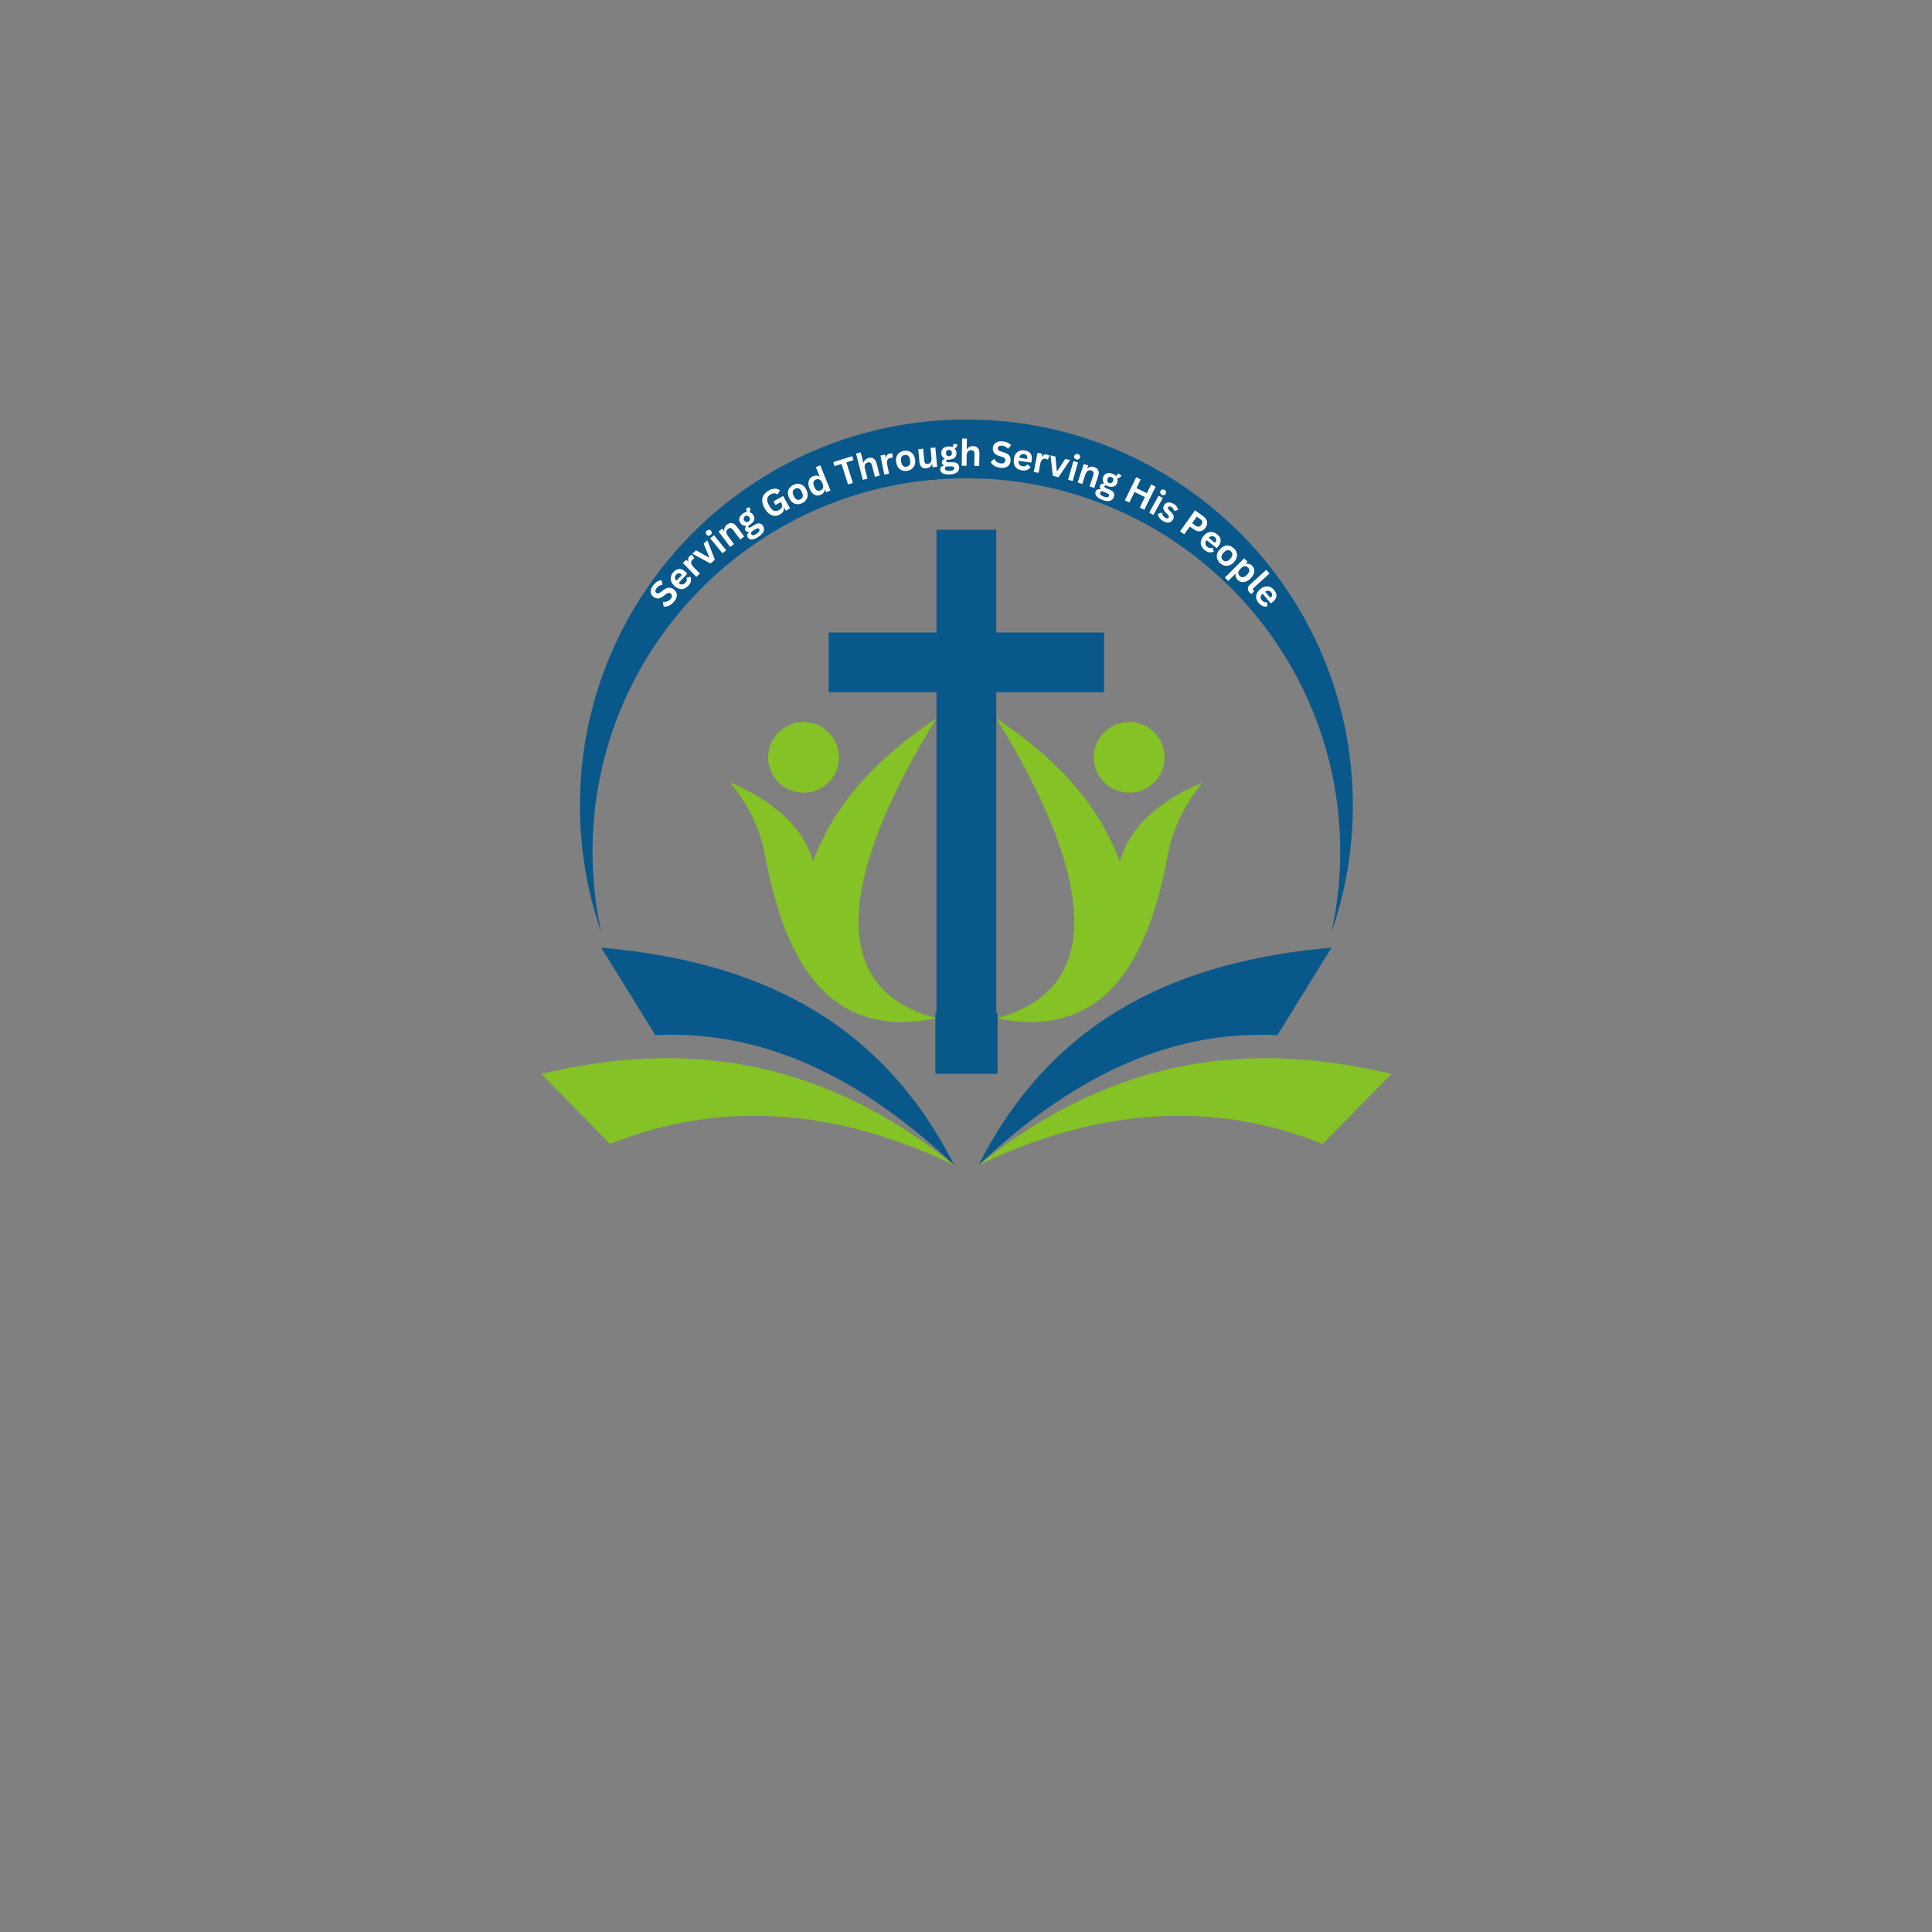 <svg xmlns="http://www.w3.org/2000/svg" xmlns:xlink="http://www.w3.org/1999/xlink" width="500" zoomAndPan="magnify" viewBox="0 0 375 375" height="500" preserveAspectRatio="xMidYMid meet" version="1.0"><rect x="0" y="0" width="375" height="375" fill="#808080" stroke="none"/><defs><g/><clipPath id="b717af2a13"><path d="M 116 183 L 259 183 L 259 226.164 L 116 226.164 Z M 116 183 " clip-rule="nonzero"/></clipPath><clipPath id="c8d6c7108f"><path d="M 105.07 205 L 270.07 205 L 270.07 226.164 L 105.07 226.164 Z M 105.07 205 " clip-rule="nonzero"/></clipPath><clipPath id="e0a427c3de"><path d="M 112 81.414 L 263 81.414 L 263 181 L 112 181 Z M 112 81.414 " clip-rule="nonzero"/></clipPath><clipPath id="d4d084c347"><path d="M 181.594 196.578 L 193.594 196.578 L 193.594 208.426 L 181.594 208.426 Z M 181.594 196.578 " clip-rule="nonzero"/></clipPath><clipPath id="aa3340330e"><path d="M 181.594 196.508 L 193.594 196.508 L 193.594 208.508 L 181.594 208.508 Z M 181.594 196.508 " clip-rule="nonzero"/></clipPath></defs><path fill="#09588b" d="M 193.375 122.766 L 214.301 122.766 L 214.301 134.359 L 193.375 134.359 L 193.375 200.172 C 191.348 202.363 189.414 204.707 187.57 207.195 C 185.73 204.703 183.797 202.363 181.77 200.168 L 181.77 134.359 L 160.844 134.359 L 160.844 122.766 L 181.77 122.766 L 181.77 102.824 L 193.375 102.824 Z M 193.375 122.766 " fill-opacity="1" fill-rule="evenodd"/><path fill="#84c225" d="M 181.77 197.621 C 153.039 190.145 172.34 154.707 181.77 139.426 C 171.188 146.52 162.352 155.066 157.797 167.184 C 155.879 160.508 150.266 155.508 141.691 151.844 C 145.309 156.219 147.559 161.008 148.527 166.188 C 151.777 183.559 159.203 202.402 181.77 197.621 Z M 155.961 140.133 C 159.758 140.133 162.84 143.207 162.84 147 C 162.84 150.793 159.758 153.867 155.961 153.867 C 152.164 153.867 149.086 150.793 149.086 147 C 149.086 143.207 152.164 140.133 155.961 140.133 Z M 155.961 140.133 " fill-opacity="1" fill-rule="evenodd"/><path fill="#84c225" d="M 193.371 197.621 C 222.105 190.145 202.805 154.707 193.371 139.426 C 203.953 146.52 212.793 155.066 217.344 167.184 C 219.262 160.508 224.875 155.508 233.449 151.844 C 229.836 156.219 227.582 161.008 226.613 166.188 C 223.367 183.559 215.938 202.402 193.371 197.621 Z M 219.18 140.133 C 215.383 140.133 212.305 143.207 212.305 147 C 212.305 150.793 215.383 153.867 219.18 153.867 C 222.977 153.867 226.059 150.793 226.059 147 C 226.059 143.207 222.977 140.133 219.18 140.133 Z M 219.18 140.133 " fill-opacity="1" fill-rule="evenodd"/><g clip-path="url(#b717af2a13)"><path fill="#09588b" d="M 258.441 183.934 C 229.359 186.516 204.637 197.117 189.934 226.152 C 207.215 209.871 226.125 199.836 247.945 200.934 Z M 185.207 226.152 C 170.504 197.117 145.785 186.516 116.703 183.934 L 127.199 200.934 C 149.016 199.836 167.93 209.871 185.207 226.152 Z M 185.207 226.152 " fill-opacity="1" fill-rule="evenodd"/></g><g clip-path="url(#c8d6c7108f)"><path fill="#84c225" d="M 270.07 208.441 C 243.523 202.113 216.859 204.52 189.934 226.152 C 212.949 215.113 235.238 213.438 256.738 222.043 Z M 185.211 226.152 C 158.285 204.52 131.617 202.113 105.07 208.441 L 118.406 222.043 C 139.906 213.438 162.195 215.113 185.211 226.152 Z M 185.211 226.152 " fill-opacity="1" fill-rule="evenodd"/></g><g clip-path="url(#e0a427c3de)"><path fill="#09588b" d="M 187.57 81.426 C 228.992 81.426 262.586 114.98 262.586 156.355 C 262.586 164.98 261.121 173.266 258.434 180.977 C 259.547 175.934 260.137 170.699 260.137 165.324 C 260.137 125.301 227.641 92.84 187.57 92.84 C 147.504 92.84 115.008 125.301 115.008 165.324 C 115.008 170.699 115.602 175.934 116.711 180.977 C 114.023 173.266 112.562 164.98 112.562 156.355 C 112.562 114.98 146.152 81.426 187.57 81.426 Z M 187.57 81.426 " fill-opacity="1" fill-rule="evenodd"/></g><g clip-path="url(#d4d084c347)"><path fill="#09588b" d="M 201.902 198.312 C 201.902 197.852 201.723 197.41 201.398 197.086 C 201.074 196.762 200.637 196.578 200.18 196.578 C 195.418 196.578 179.879 196.578 175.117 196.578 C 174.66 196.578 174.219 196.762 173.898 197.086 C 173.574 197.41 173.391 197.852 173.391 198.312 C 173.391 200.461 173.391 204.543 173.391 206.691 C 173.391 207.152 173.574 207.594 173.898 207.918 C 174.219 208.242 174.66 208.426 175.117 208.426 L 200.18 208.426 C 200.637 208.426 201.074 208.242 201.398 207.918 C 201.723 207.594 201.902 207.152 201.902 206.691 C 201.902 204.543 201.902 200.461 201.902 198.312 " fill-opacity="1" fill-rule="evenodd"/><path fill="#09588b" d="M 201.734 198.312 C 201.734 197.898 201.57 197.5 201.277 197.207 C 200.988 196.914 200.59 196.746 200.18 196.746 C 195.418 196.746 179.879 196.746 175.117 196.746 C 174.703 196.746 174.309 196.914 174.016 197.207 C 173.723 197.5 173.559 197.898 173.559 198.312 C 173.559 200.461 173.559 204.543 173.559 206.691 C 173.559 207.109 173.723 207.504 174.016 207.801 C 174.309 208.094 174.703 208.258 175.117 208.258 L 200.18 208.258 C 200.59 208.258 200.988 208.094 201.277 207.801 C 201.57 207.504 201.734 207.109 201.734 206.691 C 201.734 204.543 201.734 200.461 201.734 198.312 Z M 201.422 198.312 L 201.422 206.691 C 201.422 207.023 201.293 207.344 201.059 207.578 C 200.824 207.812 200.508 207.945 200.18 207.945 C 195.418 207.945 179.879 207.945 175.117 207.945 C 174.785 207.945 174.469 207.812 174.234 207.578 C 174.004 207.344 173.871 207.023 173.871 206.691 C 173.871 204.543 173.871 200.461 173.871 198.312 C 173.871 197.98 174.004 197.664 174.234 197.426 C 174.469 197.191 174.785 197.059 175.117 197.059 C 179.879 197.059 195.418 197.059 200.18 197.059 C 200.508 197.059 200.824 197.191 201.059 197.426 C 201.293 197.664 201.422 197.98 201.422 198.312 " fill-opacity="1" fill-rule="evenodd"/></g><g clip-path="url(#aa3340330e)"><path fill="#09588b" d="M 201.578 198.312 C 201.578 197.938 201.43 197.582 201.168 197.316 C 200.906 197.051 200.551 196.906 200.18 196.906 C 195.418 196.906 179.879 196.906 175.117 196.906 C 174.746 196.906 174.387 197.051 174.125 197.316 C 173.863 197.582 173.715 197.938 173.715 198.312 C 173.715 200.461 173.715 204.543 173.715 206.691 C 173.715 207.066 173.863 207.426 174.125 207.688 C 174.387 207.953 174.746 208.102 175.117 208.102 C 179.879 208.102 195.418 208.102 200.18 208.102 C 200.551 208.102 200.906 207.953 201.168 207.688 C 201.43 207.426 201.578 207.066 201.578 206.691 C 201.578 204.543 201.578 200.461 201.578 198.312 " fill-opacity="1" fill-rule="evenodd"/></g><g fill="#ffffff" fill-opacity="1"><g transform="translate(129.336, 118.439)"><g><path d="M 1.5 -1.656 C 1.27 -1.383 1.035 -1.176 0.797 -1.031 C 0.555 -0.883 0.32 -0.785 0.094 -0.734 C -0.133 -0.68 -0.336 -0.672 -0.516 -0.703 L -0.672 -1.562 L -0.625 -1.625 C -0.344 -1.582 -0.082 -1.609 0.156 -1.703 C 0.406 -1.797 0.633 -1.961 0.844 -2.203 C 1.008 -2.398 1.086 -2.586 1.078 -2.766 C 1.078 -2.941 1.004 -3.094 0.859 -3.219 C 0.766 -3.301 0.676 -3.348 0.594 -3.359 C 0.508 -3.367 0.41 -3.352 0.297 -3.312 C 0.18 -3.281 0.055 -3.211 -0.078 -3.109 L -0.594 -2.719 C -0.957 -2.438 -1.301 -2.289 -1.625 -2.281 C -1.957 -2.27 -2.266 -2.383 -2.547 -2.625 C -2.773 -2.812 -2.926 -3.023 -3 -3.266 C -3.07 -3.516 -3.062 -3.781 -2.969 -4.062 C -2.883 -4.344 -2.723 -4.625 -2.484 -4.906 C -2.234 -5.207 -1.984 -5.43 -1.734 -5.578 C -1.484 -5.723 -1.219 -5.797 -0.938 -5.797 L -0.734 -5 L -0.781 -4.938 C -0.988 -4.914 -1.176 -4.859 -1.344 -4.766 C -1.52 -4.672 -1.68 -4.535 -1.828 -4.359 C -2.004 -4.16 -2.102 -3.973 -2.125 -3.797 C -2.156 -3.617 -2.102 -3.477 -1.969 -3.375 C -1.852 -3.27 -1.727 -3.227 -1.594 -3.25 C -1.457 -3.27 -1.285 -3.359 -1.078 -3.516 L -0.547 -3.922 C -0.16 -4.211 0.191 -4.363 0.516 -4.375 C 0.848 -4.383 1.164 -4.266 1.469 -4.016 C 1.707 -3.805 1.875 -3.578 1.969 -3.328 C 2.062 -3.086 2.066 -2.82 1.984 -2.531 C 1.91 -2.25 1.75 -1.957 1.5 -1.656 Z M 1.5 -1.656 "/></g></g></g><g fill="#ffffff" fill-opacity="1"><g transform="translate(132.026, 115.25)"><g><path d="M 1.328 -3.844 L -0.328 -2.078 C -0.066 -1.879 0.172 -1.785 0.391 -1.797 C 0.609 -1.816 0.812 -1.926 1 -2.125 C 1.145 -2.281 1.234 -2.438 1.266 -2.594 C 1.305 -2.75 1.297 -2.91 1.234 -3.078 L 1.266 -3.125 L 2 -3.312 C 2.102 -3.051 2.129 -2.77 2.078 -2.469 C 2.035 -2.176 1.875 -1.879 1.594 -1.578 C 1.332 -1.297 1.047 -1.098 0.734 -0.984 C 0.43 -0.879 0.125 -0.875 -0.188 -0.969 C -0.508 -1.062 -0.828 -1.254 -1.141 -1.547 C -1.453 -1.836 -1.66 -2.141 -1.766 -2.453 C -1.867 -2.773 -1.875 -3.086 -1.781 -3.391 C -1.695 -3.691 -1.539 -3.969 -1.312 -4.219 C -0.945 -4.602 -0.566 -4.801 -0.172 -4.812 C 0.223 -4.832 0.625 -4.648 1.031 -4.266 C 1.176 -4.129 1.285 -4.02 1.359 -3.938 Z M 0.344 -3.672 C 0.125 -3.867 -0.07 -3.969 -0.25 -3.969 C -0.438 -3.969 -0.613 -3.879 -0.781 -3.703 C -1.102 -3.359 -1.094 -2.969 -0.75 -2.531 Z M 0.344 -3.672 "/></g></g></g><g fill="#ffffff" fill-opacity="1"><g transform="translate(134.773, 112.35)"><g><path d="M 0.391 -0.375 L -2.234 -3.078 L -1.562 -3.719 L -1.172 -3.312 L -1.141 -3.359 C -1.211 -3.578 -1.227 -3.77 -1.188 -3.938 C -1.145 -4.113 -1.047 -4.281 -0.891 -4.438 C -0.742 -4.57 -0.602 -4.656 -0.469 -4.688 L -0.016 -3.984 L -0.047 -3.922 C -0.117 -3.898 -0.18 -3.875 -0.234 -3.844 C -0.285 -3.812 -0.336 -3.766 -0.391 -3.703 C -0.578 -3.523 -0.656 -3.316 -0.625 -3.078 C -0.602 -2.848 -0.453 -2.586 -0.172 -2.297 L 1.062 -1.031 Z M 0.391 -0.375 "/></g></g></g><g fill="#ffffff" fill-opacity="1"><g transform="translate(136.814, 110.351)"><g><path d="M 1.938 -1.719 L 1.094 -0.969 L -2.438 -2.875 L -1.703 -3.531 L 0.781 -2.141 L 0.844 -2.188 L -0.234 -4.828 L 0.484 -5.469 Z M 1.938 -1.719 "/></g></g></g><g fill="#ffffff" fill-opacity="1"><g transform="translate(139.799, 107.74)"><g><path d="M -1.891 -3.906 C -2.016 -3.801 -2.148 -3.754 -2.297 -3.766 C -2.441 -3.785 -2.566 -3.859 -2.672 -3.984 C -2.773 -4.109 -2.816 -4.242 -2.797 -4.391 C -2.773 -4.535 -2.703 -4.66 -2.578 -4.766 C -2.484 -4.836 -2.391 -4.883 -2.297 -4.906 C -2.203 -4.926 -2.109 -4.914 -2.016 -4.875 C -1.93 -4.844 -1.852 -4.785 -1.781 -4.703 C -1.719 -4.617 -1.676 -4.531 -1.656 -4.438 C -1.633 -4.344 -1.645 -4.25 -1.688 -4.156 C -1.727 -4.062 -1.797 -3.977 -1.891 -3.906 Z M 0.422 -0.344 L -1.953 -3.266 L -1.219 -3.859 L 1.156 -0.938 Z M 0.422 -0.344 "/></g></g></g><g fill="#ffffff" fill-opacity="1"><g transform="translate(141.284, 106.496)"><g><path d="M 0.438 -0.328 L -1.812 -3.344 L -1.078 -3.891 L -0.75 -3.453 L -0.688 -3.484 C -0.758 -3.961 -0.582 -4.359 -0.156 -4.672 C 0.188 -4.93 0.508 -5.023 0.812 -4.953 C 1.125 -4.891 1.414 -4.68 1.688 -4.328 L 3.156 -2.359 L 2.391 -1.781 L 1 -3.641 C 0.844 -3.848 0.691 -3.969 0.547 -4 C 0.398 -4.031 0.238 -3.977 0.062 -3.844 C -0.164 -3.676 -0.285 -3.477 -0.297 -3.25 C -0.305 -3.02 -0.203 -2.754 0.016 -2.453 L 1.188 -0.891 Z M 0.438 -0.328 "/></g></g></g><g fill="#ffffff" fill-opacity="1"><g transform="translate(144.729, 103.929)"><g><path d="M 2.5 0.25 C 1.977 0.594 1.547 0.77 1.203 0.781 C 0.859 0.789 0.598 0.66 0.422 0.391 C 0.305 0.223 0.266 0.055 0.297 -0.109 C 0.336 -0.285 0.453 -0.457 0.641 -0.625 L 0.594 -0.688 C 0.438 -0.676 0.305 -0.695 0.203 -0.75 C 0.109 -0.801 0.023 -0.879 -0.047 -0.984 C -0.211 -1.234 -0.16 -1.508 0.109 -1.812 L 0.062 -1.875 C -0.164 -1.863 -0.367 -1.898 -0.547 -1.984 C -0.734 -2.066 -0.891 -2.207 -1.016 -2.406 C -1.16 -2.613 -1.238 -2.828 -1.25 -3.047 C -1.258 -3.273 -1.195 -3.492 -1.062 -3.703 C -0.938 -3.922 -0.742 -4.117 -0.484 -4.297 C -0.223 -4.461 0.016 -4.551 0.234 -4.562 C 0.223 -4.77 0.172 -4.973 0.078 -5.172 L 0.094 -5.25 L 0.766 -5.484 C 0.848 -5.328 0.891 -5.172 0.891 -5.016 C 0.891 -4.867 0.844 -4.707 0.75 -4.531 L 0.797 -4.469 C 1.066 -4.426 1.289 -4.266 1.469 -3.984 C 1.602 -3.797 1.676 -3.594 1.688 -3.375 C 1.695 -3.156 1.633 -2.938 1.5 -2.719 C 1.375 -2.508 1.188 -2.32 0.938 -2.156 L 0.812 -2.078 C 0.738 -2.023 0.688 -1.988 0.656 -1.969 C 0.582 -1.914 0.535 -1.859 0.516 -1.797 C 0.492 -1.742 0.504 -1.688 0.547 -1.625 C 0.586 -1.551 0.645 -1.516 0.719 -1.516 C 0.801 -1.516 0.895 -1.547 1 -1.609 L 1.719 -2.047 C 2.438 -2.492 2.988 -2.43 3.375 -1.859 C 3.5 -1.648 3.562 -1.43 3.562 -1.203 C 3.57 -0.973 3.488 -0.734 3.312 -0.484 C 3.145 -0.242 2.875 0 2.5 0.25 Z M 0.562 -2.703 C 0.707 -2.797 0.797 -2.914 0.828 -3.062 C 0.859 -3.219 0.816 -3.379 0.703 -3.547 C 0.598 -3.703 0.473 -3.797 0.328 -3.828 C 0.18 -3.859 0.035 -3.828 -0.109 -3.734 C -0.266 -3.629 -0.352 -3.504 -0.375 -3.359 C -0.406 -3.211 -0.367 -3.062 -0.266 -2.906 C -0.148 -2.738 -0.023 -2.633 0.109 -2.594 C 0.254 -2.562 0.406 -2.598 0.562 -2.703 Z M 2.125 -0.328 C 2.395 -0.504 2.566 -0.672 2.641 -0.828 C 2.711 -0.984 2.707 -1.125 2.625 -1.25 C 2.562 -1.344 2.484 -1.391 2.391 -1.391 C 2.305 -1.398 2.188 -1.363 2.031 -1.281 L 1.406 -0.891 C 1.383 -0.879 1.363 -0.863 1.344 -0.844 C 1.32 -0.832 1.305 -0.82 1.297 -0.812 C 1.16 -0.727 1.078 -0.633 1.047 -0.531 C 1.016 -0.438 1.031 -0.336 1.094 -0.234 C 1.188 -0.098 1.316 -0.035 1.484 -0.047 C 1.66 -0.066 1.875 -0.16 2.125 -0.328 Z M 2.125 -0.328 "/></g></g></g><g fill="#ffffff" fill-opacity="1"><g transform="translate(147.936, 101.819)"><g/></g></g><g fill="#ffffff" fill-opacity="1"><g transform="translate(149.237, 100.969)"><g><path d="M 2.156 -1.109 C 1.789 -0.91 1.43 -0.82 1.078 -0.844 C 0.723 -0.863 0.379 -1 0.047 -1.25 C -0.285 -1.508 -0.586 -1.883 -0.859 -2.375 C -1.141 -2.875 -1.285 -3.336 -1.297 -3.766 C -1.305 -4.203 -1.203 -4.582 -0.984 -4.906 C -0.766 -5.238 -0.457 -5.52 -0.062 -5.75 C 0.352 -5.977 0.754 -6.098 1.141 -6.109 C 1.523 -6.129 1.863 -6.02 2.156 -5.781 L 1.719 -5.047 L 1.656 -5 C 1.457 -5.145 1.25 -5.219 1.031 -5.219 C 0.82 -5.219 0.594 -5.148 0.344 -5.016 C -0.031 -4.805 -0.25 -4.531 -0.312 -4.188 C -0.383 -3.844 -0.27 -3.406 0.031 -2.875 C 0.32 -2.344 0.625 -2.004 0.938 -1.859 C 1.258 -1.723 1.602 -1.758 1.969 -1.969 C 2.281 -2.145 2.473 -2.348 2.547 -2.578 C 2.617 -2.805 2.578 -3.055 2.422 -3.328 L 2.312 -3.516 L 1.281 -2.938 L 0.891 -3.656 L 2.766 -4.703 L 4.109 -2.281 L 3.297 -1.828 L 2.969 -2.422 L 2.891 -2.375 C 2.93 -2.125 2.891 -1.891 2.766 -1.672 C 2.648 -1.461 2.445 -1.273 2.156 -1.109 Z M 2.156 -1.109 "/></g></g></g><g fill="#ffffff" fill-opacity="1"><g transform="translate(153.681, 98.519)"><g><path d="M 2 -0.859 C 1.676 -0.703 1.352 -0.633 1.031 -0.656 C 0.707 -0.688 0.414 -0.797 0.156 -0.984 C -0.102 -1.18 -0.32 -1.469 -0.5 -1.844 C -0.676 -2.219 -0.758 -2.57 -0.75 -2.906 C -0.738 -3.238 -0.633 -3.531 -0.438 -3.781 C -0.25 -4.039 0.004 -4.25 0.328 -4.406 C 0.672 -4.562 1 -4.629 1.312 -4.609 C 1.625 -4.598 1.91 -4.492 2.172 -4.297 C 2.441 -4.098 2.664 -3.812 2.844 -3.438 C 3.02 -3.062 3.098 -2.707 3.078 -2.375 C 3.066 -2.051 2.969 -1.754 2.781 -1.484 C 2.602 -1.223 2.344 -1.016 2 -0.859 Z M 1.656 -1.594 C 2.188 -1.844 2.285 -2.316 1.953 -3.016 C 1.785 -3.379 1.598 -3.609 1.391 -3.703 C 1.18 -3.805 0.941 -3.797 0.672 -3.672 C 0.148 -3.422 0.051 -2.953 0.375 -2.266 C 0.707 -1.566 1.133 -1.344 1.656 -1.594 Z M 1.656 -1.594 "/></g></g></g><g fill="#ffffff" fill-opacity="1"><g transform="translate(157.522, 96.692)"><g><path d="M 1.75 -0.625 C 1.477 -0.508 1.207 -0.477 0.938 -0.531 C 0.676 -0.582 0.426 -0.719 0.188 -0.938 C -0.039 -1.156 -0.234 -1.469 -0.391 -1.875 C -0.555 -2.27 -0.629 -2.629 -0.609 -2.953 C -0.598 -3.273 -0.508 -3.547 -0.344 -3.766 C -0.176 -3.992 0.047 -4.164 0.328 -4.281 C 0.547 -4.363 0.75 -4.398 0.938 -4.391 C 1.133 -4.379 1.316 -4.316 1.484 -4.203 L 1.547 -4.25 L 0.828 -6.031 L 1.688 -6.375 L 3.672 -1.484 L 2.812 -1.141 L 2.625 -1.594 L 2.547 -1.578 C 2.516 -1.367 2.43 -1.18 2.297 -1.016 C 2.172 -0.848 1.988 -0.719 1.75 -0.625 Z M 1.734 -1.5 C 1.984 -1.602 2.145 -1.77 2.219 -2 C 2.289 -2.227 2.254 -2.523 2.109 -2.891 C 1.961 -3.242 1.781 -3.477 1.562 -3.594 C 1.352 -3.719 1.125 -3.727 0.875 -3.625 C 0.613 -3.52 0.445 -3.352 0.375 -3.125 C 0.312 -2.906 0.359 -2.613 0.516 -2.25 C 0.66 -1.875 0.832 -1.629 1.031 -1.516 C 1.238 -1.398 1.473 -1.395 1.734 -1.5 Z M 1.734 -1.5 "/></g></g></g><g fill="#ffffff" fill-opacity="1"><g transform="translate(161.638, 95.056)"><g/></g></g><g fill="#ffffff" fill-opacity="1"><g transform="translate(163.105, 94.503)"><g><path d="M 2.312 -5.969 L 2.547 -5.188 L 1.172 -4.75 L 2.438 -0.766 L 1.5 -0.469 L 0.234 -4.453 L -1.125 -4.031 L -1.359 -4.812 Z M 2.312 -5.969 "/></g></g></g><g fill="#ffffff" fill-opacity="1"><g transform="translate(166.935, 93.283)"><g><path d="M 0.531 -0.141 L -0.781 -5.25 L 0.125 -5.484 L 0.625 -3.547 L 0.703 -3.547 C 0.785 -3.766 0.898 -3.941 1.047 -4.078 C 1.191 -4.211 1.395 -4.316 1.656 -4.391 C 2.457 -4.586 2.977 -4.227 3.219 -3.312 L 3.812 -0.969 L 2.891 -0.734 L 2.312 -2.969 C 2.25 -3.219 2.156 -3.383 2.031 -3.469 C 1.906 -3.562 1.738 -3.582 1.531 -3.531 C 1.27 -3.469 1.082 -3.332 0.969 -3.125 C 0.863 -2.914 0.859 -2.629 0.953 -2.266 L 1.438 -0.375 Z M 0.531 -0.141 "/></g></g></g><g fill="#ffffff" fill-opacity="1"><g transform="translate(171.114, 92.23)"><g><path d="M 0.531 -0.109 L -0.219 -3.797 L 0.688 -3.984 L 0.797 -3.438 L 0.859 -3.453 C 0.91 -3.66 0.992 -3.828 1.109 -3.953 C 1.234 -4.078 1.406 -4.16 1.625 -4.203 C 1.82 -4.242 1.988 -4.242 2.125 -4.203 L 2.125 -3.375 L 2.047 -3.344 C 1.992 -3.352 1.938 -3.359 1.875 -3.359 C 1.812 -3.359 1.738 -3.352 1.656 -3.344 C 1.406 -3.281 1.227 -3.145 1.125 -2.938 C 1.02 -2.727 1.008 -2.426 1.094 -2.031 L 1.453 -0.297 Z M 0.531 -0.109 "/></g></g></g><g fill="#ffffff" fill-opacity="1"><g transform="translate(173.903, 91.638)"><g><path d="M 2.172 -0.25 C 1.816 -0.195 1.484 -0.227 1.172 -0.344 C 0.867 -0.457 0.625 -0.645 0.438 -0.906 C 0.25 -1.164 0.117 -1.504 0.047 -1.922 C -0.016 -2.316 0.004 -2.672 0.109 -2.984 C 0.211 -3.305 0.391 -3.562 0.641 -3.75 C 0.898 -3.945 1.207 -4.07 1.562 -4.125 C 1.938 -4.188 2.27 -4.16 2.562 -4.047 C 2.863 -3.941 3.113 -3.754 3.312 -3.484 C 3.508 -3.223 3.641 -2.895 3.703 -2.5 C 3.773 -2.082 3.754 -1.719 3.641 -1.406 C 3.523 -1.094 3.344 -0.836 3.094 -0.641 C 2.852 -0.441 2.547 -0.312 2.172 -0.25 Z M 2.047 -1.047 C 2.629 -1.141 2.859 -1.57 2.734 -2.344 C 2.68 -2.727 2.566 -3 2.391 -3.156 C 2.211 -3.32 1.977 -3.379 1.688 -3.328 C 1.113 -3.242 0.883 -2.828 1 -2.078 C 1.125 -1.305 1.473 -0.961 2.047 -1.047 Z M 2.047 -1.047 "/></g></g></g><g fill="#ffffff" fill-opacity="1"><g transform="translate(178.108, 90.981)"><g><path d="M 1.703 -0.094 C 1.297 -0.051 0.977 -0.133 0.75 -0.344 C 0.531 -0.562 0.398 -0.883 0.359 -1.312 L 0.125 -3.797 L 1.078 -3.891 L 1.297 -1.531 C 1.328 -1.301 1.391 -1.141 1.484 -1.047 C 1.586 -0.953 1.742 -0.914 1.953 -0.938 C 2.211 -0.957 2.406 -1.062 2.531 -1.25 C 2.664 -1.438 2.719 -1.707 2.688 -2.062 L 2.5 -4.031 L 3.438 -4.125 L 3.797 -0.375 L 2.891 -0.281 L 2.844 -0.828 L 2.766 -0.859 C 2.66 -0.617 2.523 -0.438 2.359 -0.312 C 2.203 -0.188 1.984 -0.113 1.703 -0.094 Z M 1.703 -0.094 "/></g></g></g><g fill="#ffffff" fill-opacity="1"><g transform="translate(182.331, 90.574)"><g><path d="M 2.016 1.516 C 1.391 1.535 0.926 1.461 0.625 1.297 C 0.332 1.129 0.18 0.883 0.172 0.562 C 0.16 0.363 0.211 0.195 0.328 0.062 C 0.453 -0.062 0.633 -0.148 0.875 -0.203 L 0.859 -0.281 C 0.723 -0.352 0.625 -0.438 0.562 -0.531 C 0.508 -0.625 0.484 -0.734 0.484 -0.859 C 0.461 -1.16 0.645 -1.375 1.031 -1.5 L 1.031 -1.562 C 0.82 -1.676 0.66 -1.816 0.547 -1.984 C 0.441 -2.148 0.383 -2.352 0.375 -2.594 C 0.363 -2.844 0.41 -3.066 0.516 -3.266 C 0.617 -3.461 0.781 -3.617 1 -3.734 C 1.219 -3.848 1.484 -3.91 1.797 -3.922 C 2.109 -3.941 2.363 -3.895 2.562 -3.781 C 2.664 -3.969 2.723 -4.172 2.734 -4.391 L 2.797 -4.438 L 3.5 -4.297 C 3.477 -4.117 3.426 -3.961 3.344 -3.828 C 3.27 -3.703 3.148 -3.594 2.984 -3.5 L 2.984 -3.422 C 3.203 -3.234 3.316 -2.973 3.328 -2.641 C 3.336 -2.41 3.289 -2.195 3.188 -2 C 3.082 -1.812 2.914 -1.66 2.688 -1.547 C 2.469 -1.441 2.207 -1.379 1.906 -1.359 L 1.766 -1.359 C 1.672 -1.359 1.602 -1.352 1.562 -1.344 C 1.477 -1.344 1.414 -1.32 1.375 -1.281 C 1.332 -1.238 1.312 -1.18 1.312 -1.109 C 1.312 -1.023 1.344 -0.957 1.406 -0.906 C 1.477 -0.863 1.578 -0.848 1.703 -0.859 L 2.547 -0.859 C 3.379 -0.867 3.812 -0.523 3.844 0.172 C 3.852 0.41 3.797 0.629 3.672 0.828 C 3.555 1.023 3.363 1.18 3.094 1.297 C 2.82 1.422 2.461 1.492 2.016 1.516 Z M 1.891 -2.016 C 2.066 -2.023 2.203 -2.086 2.297 -2.203 C 2.398 -2.316 2.445 -2.473 2.438 -2.672 C 2.426 -2.867 2.363 -3.016 2.25 -3.109 C 2.145 -3.211 2.004 -3.258 1.828 -3.25 C 1.641 -3.25 1.5 -3.191 1.406 -3.078 C 1.312 -2.973 1.27 -2.82 1.281 -2.625 C 1.289 -2.426 1.348 -2.273 1.453 -2.172 C 1.555 -2.066 1.703 -2.016 1.891 -2.016 Z M 1.984 0.828 C 2.305 0.805 2.539 0.75 2.688 0.656 C 2.832 0.562 2.898 0.441 2.891 0.297 C 2.891 0.18 2.848 0.098 2.766 0.047 C 2.691 -0.004 2.57 -0.035 2.406 -0.047 L 1.672 -0.047 C 1.641 -0.035 1.613 -0.031 1.594 -0.031 C 1.57 -0.031 1.551 -0.031 1.531 -0.031 C 1.375 -0.031 1.254 0.004 1.172 0.078 C 1.098 0.148 1.062 0.242 1.062 0.359 C 1.07 0.523 1.148 0.645 1.297 0.719 C 1.453 0.801 1.68 0.836 1.984 0.828 Z M 1.984 0.828 "/></g></g></g><g fill="#ffffff" fill-opacity="1"><g transform="translate(186.128, 90.401)"><g><path d="M 0.547 0 L 0.609 -5.281 L 1.547 -5.266 L 1.516 -3.266 L 1.594 -3.25 C 1.727 -3.438 1.883 -3.578 2.062 -3.672 C 2.25 -3.766 2.473 -3.812 2.734 -3.812 C 3.566 -3.801 3.977 -3.32 3.969 -2.375 L 3.938 0.047 L 2.984 0.031 L 3.016 -2.281 C 3.016 -2.531 2.961 -2.711 2.859 -2.828 C 2.754 -2.953 2.598 -3.016 2.391 -3.016 C 2.117 -3.023 1.906 -2.941 1.75 -2.766 C 1.594 -2.586 1.508 -2.312 1.5 -1.938 L 1.484 0.016 Z M 0.547 0 "/></g></g></g><g fill="#ffffff" fill-opacity="1"><g transform="translate(190.455, 90.477)"><g/></g></g><g fill="#ffffff" fill-opacity="1"><g transform="translate(192.02, 90.53)"><g><path d="M 2.203 0.281 C 1.867 0.25 1.566 0.176 1.297 0.062 C 1.035 -0.051 0.82 -0.188 0.656 -0.344 C 0.488 -0.5 0.363 -0.66 0.281 -0.828 L 0.891 -1.453 L 0.969 -1.438 C 1.102 -1.195 1.281 -1 1.5 -0.844 C 1.719 -0.695 1.977 -0.609 2.281 -0.578 C 2.539 -0.555 2.738 -0.598 2.875 -0.703 C 3.02 -0.805 3.102 -0.953 3.125 -1.141 C 3.133 -1.266 3.125 -1.363 3.094 -1.438 C 3.062 -1.52 2.992 -1.594 2.891 -1.656 C 2.797 -1.719 2.664 -1.781 2.5 -1.844 L 1.891 -2.031 C 1.453 -2.176 1.133 -2.379 0.938 -2.641 C 0.738 -2.898 0.656 -3.219 0.688 -3.594 C 0.719 -3.883 0.812 -4.129 0.969 -4.328 C 1.125 -4.523 1.344 -4.672 1.625 -4.766 C 1.906 -4.859 2.227 -4.891 2.594 -4.859 C 2.977 -4.816 3.301 -4.734 3.562 -4.609 C 3.832 -4.492 4.051 -4.32 4.219 -4.094 L 3.672 -3.469 L 3.594 -3.469 C 3.457 -3.625 3.301 -3.75 3.125 -3.844 C 2.945 -3.938 2.742 -3.992 2.516 -4.016 C 2.254 -4.035 2.047 -4.004 1.891 -3.922 C 1.742 -3.836 1.66 -3.711 1.641 -3.547 C 1.629 -3.391 1.664 -3.258 1.75 -3.156 C 1.844 -3.062 2.008 -2.977 2.25 -2.906 L 2.891 -2.703 C 3.359 -2.555 3.691 -2.348 3.891 -2.078 C 4.086 -1.816 4.164 -1.492 4.125 -1.109 C 4.102 -0.797 4.016 -0.531 3.859 -0.312 C 3.711 -0.094 3.5 0.066 3.219 0.172 C 2.938 0.273 2.598 0.312 2.203 0.281 Z M 2.203 0.281 "/></g></g></g><g fill="#ffffff" fill-opacity="1"><g transform="translate(196.175, 90.906)"><g><path d="M 3.906 -1.125 L 1.516 -1.469 C 1.504 -1.133 1.566 -0.883 1.703 -0.719 C 1.848 -0.551 2.051 -0.445 2.312 -0.406 C 2.531 -0.375 2.711 -0.383 2.859 -0.438 C 3.004 -0.5 3.129 -0.602 3.234 -0.75 L 3.297 -0.75 L 3.859 -0.25 C 3.711 -0.02 3.5 0.156 3.219 0.281 C 2.945 0.414 2.602 0.457 2.188 0.406 C 1.812 0.344 1.488 0.211 1.219 0.016 C 0.957 -0.172 0.773 -0.414 0.672 -0.719 C 0.578 -1.031 0.562 -1.398 0.625 -1.828 C 0.676 -2.242 0.801 -2.582 1 -2.844 C 1.207 -3.113 1.457 -3.301 1.75 -3.406 C 2.051 -3.508 2.375 -3.535 2.719 -3.484 C 3.238 -3.41 3.613 -3.211 3.844 -2.891 C 4.082 -2.578 4.16 -2.148 4.078 -1.609 C 4.047 -1.41 4.02 -1.258 4 -1.156 Z M 3.203 -1.828 C 3.242 -2.117 3.211 -2.336 3.109 -2.484 C 3.004 -2.641 2.836 -2.734 2.609 -2.766 C 2.129 -2.836 1.805 -2.602 1.641 -2.062 Z M 3.203 -1.828 "/></g></g></g><g fill="#ffffff" fill-opacity="1"><g transform="translate(200.128, 91.494)"><g><path d="M 0.531 0.109 L 1.25 -3.594 L 2.156 -3.422 L 2.047 -2.859 L 2.109 -2.844 C 2.242 -3.039 2.391 -3.172 2.547 -3.234 C 2.711 -3.297 2.898 -3.305 3.109 -3.266 C 3.316 -3.234 3.473 -3.164 3.578 -3.062 L 3.266 -2.297 L 3.188 -2.297 C 3.125 -2.336 3.066 -2.367 3.016 -2.391 C 2.961 -2.422 2.895 -2.441 2.812 -2.453 C 2.562 -2.504 2.348 -2.445 2.172 -2.281 C 1.992 -2.125 1.863 -1.848 1.781 -1.453 L 1.453 0.281 Z M 0.531 0.109 "/></g></g></g><g fill="#ffffff" fill-opacity="1"><g transform="translate(202.934, 92.023)"><g><path d="M 2.516 0.609 L 1.422 0.344 L 0.969 -3.641 L 1.922 -3.406 L 2.188 -0.578 L 2.266 -0.562 L 3.828 -2.953 L 4.766 -2.719 Z M 2.516 0.609 "/></g></g></g><g fill="#ffffff" fill-opacity="1"><g transform="translate(206.784, 92.972)"><g><path d="M 2.141 -3.781 C 1.973 -3.832 1.848 -3.922 1.766 -4.047 C 1.691 -4.172 1.68 -4.312 1.734 -4.469 C 1.773 -4.625 1.859 -4.738 1.984 -4.812 C 2.117 -4.883 2.27 -4.895 2.438 -4.844 C 2.539 -4.812 2.629 -4.758 2.703 -4.688 C 2.773 -4.625 2.82 -4.547 2.844 -4.453 C 2.863 -4.359 2.863 -4.258 2.844 -4.156 C 2.812 -4.062 2.758 -3.977 2.688 -3.906 C 2.613 -3.832 2.531 -3.785 2.438 -3.766 C 2.344 -3.742 2.242 -3.75 2.141 -3.781 Z M 0.531 0.156 L 1.562 -3.469 L 2.453 -3.219 L 1.422 0.406 Z M 0.531 0.156 "/></g></g></g><g fill="#ffffff" fill-opacity="1"><g transform="translate(208.655, 93.476)"><g><path d="M 0.516 0.172 L 1.703 -3.406 L 2.562 -3.125 L 2.391 -2.609 L 2.453 -2.562 C 2.805 -2.895 3.234 -2.977 3.734 -2.812 C 4.141 -2.676 4.406 -2.461 4.531 -2.172 C 4.656 -1.879 4.645 -1.52 4.5 -1.094 L 3.734 1.234 L 2.828 0.938 L 3.562 -1.266 C 3.633 -1.504 3.641 -1.691 3.578 -1.828 C 3.523 -1.973 3.395 -2.082 3.188 -2.156 C 2.926 -2.238 2.695 -2.219 2.5 -2.094 C 2.301 -1.977 2.141 -1.742 2.016 -1.391 L 1.406 0.469 Z M 0.516 0.172 "/></g></g></g><g fill="#ffffff" fill-opacity="1"><g transform="translate(212.734, 94.826)"><g><path d="M 1.234 2.203 C 0.66 1.973 0.27 1.719 0.062 1.438 C -0.145 1.156 -0.191 0.867 -0.078 0.578 C -0.004 0.391 0.113 0.258 0.281 0.188 C 0.445 0.113 0.645 0.102 0.875 0.156 L 0.906 0.078 C 0.801 -0.023 0.742 -0.133 0.734 -0.25 C 0.723 -0.363 0.742 -0.477 0.797 -0.594 C 0.898 -0.875 1.148 -0.992 1.547 -0.953 L 1.562 -1 C 1.426 -1.188 1.344 -1.379 1.312 -1.578 C 1.281 -1.785 1.305 -2.004 1.391 -2.234 C 1.484 -2.461 1.613 -2.645 1.781 -2.781 C 1.957 -2.914 2.172 -2.988 2.422 -3 C 2.672 -3.02 2.941 -2.973 3.234 -2.859 C 3.523 -2.742 3.738 -2.598 3.875 -2.422 C 4.039 -2.547 4.176 -2.707 4.281 -2.906 L 4.359 -2.922 L 4.938 -2.516 C 4.852 -2.359 4.75 -2.238 4.625 -2.156 C 4.5 -2.07 4.332 -2.016 4.125 -1.984 L 4.109 -1.922 C 4.234 -1.672 4.234 -1.391 4.109 -1.078 C 4.023 -0.859 3.895 -0.68 3.719 -0.547 C 3.539 -0.422 3.328 -0.348 3.078 -0.328 C 2.836 -0.305 2.578 -0.352 2.297 -0.469 L 2.172 -0.516 C 2.086 -0.555 2.023 -0.582 1.984 -0.594 C 1.898 -0.625 1.828 -0.629 1.766 -0.609 C 1.711 -0.586 1.672 -0.539 1.641 -0.469 C 1.617 -0.395 1.625 -0.328 1.656 -0.266 C 1.695 -0.203 1.773 -0.145 1.891 -0.094 L 2.688 0.234 C 3.445 0.555 3.695 1.047 3.438 1.703 C 3.352 1.922 3.219 2.098 3.031 2.234 C 2.844 2.367 2.598 2.438 2.297 2.438 C 2.004 2.438 1.648 2.359 1.234 2.203 Z M 2.531 -1.078 C 2.695 -1.016 2.848 -1.016 2.984 -1.078 C 3.129 -1.148 3.238 -1.281 3.312 -1.469 C 3.383 -1.645 3.391 -1.801 3.328 -1.938 C 3.266 -2.07 3.148 -2.172 2.984 -2.234 C 2.816 -2.305 2.664 -2.312 2.531 -2.25 C 2.406 -2.188 2.305 -2.066 2.234 -1.891 C 2.16 -1.703 2.148 -1.535 2.203 -1.391 C 2.254 -1.254 2.363 -1.148 2.531 -1.078 Z M 1.484 1.562 C 1.785 1.676 2.02 1.719 2.188 1.688 C 2.352 1.656 2.461 1.57 2.516 1.438 C 2.555 1.332 2.551 1.238 2.5 1.156 C 2.457 1.082 2.363 1.008 2.219 0.938 L 1.547 0.641 C 1.516 0.629 1.488 0.617 1.469 0.609 C 1.445 0.609 1.426 0.602 1.406 0.594 C 1.258 0.531 1.133 0.516 1.031 0.547 C 0.938 0.578 0.867 0.645 0.828 0.75 C 0.766 0.906 0.785 1.051 0.891 1.188 C 1.004 1.32 1.203 1.445 1.484 1.562 Z M 1.484 1.562 "/></g></g></g><g fill="#ffffff" fill-opacity="1"><g transform="translate(216.301, 96.245)"><g/></g></g><g fill="#ffffff" fill-opacity="1"><g transform="translate(217.74, 96.82)"><g><path d="M 4.859 -1.094 L 5.688 -2.781 L 6.562 -2.344 L 4.359 2.141 L 3.484 1.703 L 4.484 -0.344 L 2.469 -1.328 L 1.469 0.719 L 0.594 0.297 L 2.797 -4.188 L 3.672 -3.766 L 2.844 -2.078 Z M 4.859 -1.094 "/></g></g></g><g fill="#ffffff" fill-opacity="1"><g transform="translate(222.572, 99.24)"><g><path d="M 2.938 -3.188 C 2.789 -3.27 2.691 -3.383 2.641 -3.531 C 2.598 -3.676 2.613 -3.82 2.688 -3.969 C 2.77 -4.102 2.883 -4.188 3.031 -4.219 C 3.176 -4.258 3.32 -4.238 3.469 -4.156 C 3.562 -4.102 3.633 -4.035 3.688 -3.953 C 3.75 -3.867 3.781 -3.781 3.781 -3.688 C 3.781 -3.594 3.754 -3.504 3.703 -3.422 C 3.66 -3.328 3.594 -3.25 3.5 -3.188 C 3.414 -3.133 3.32 -3.109 3.219 -3.109 C 3.125 -3.109 3.031 -3.133 2.938 -3.188 Z M 0.484 0.266 L 2.312 -3.031 L 3.125 -2.578 L 1.297 0.719 Z M 0.484 0.266 "/></g></g></g><g fill="#ffffff" fill-opacity="1"><g transform="translate(224.285, 100.173)"><g><path d="M 1.469 0.969 C 1.238 0.832 1.051 0.68 0.906 0.516 C 0.758 0.359 0.645 0.195 0.562 0.031 C 0.488 -0.133 0.457 -0.289 0.469 -0.438 L 1.234 -0.672 L 1.281 -0.641 C 1.289 -0.43 1.348 -0.242 1.453 -0.078 C 1.566 0.086 1.707 0.219 1.875 0.312 C 2.031 0.414 2.164 0.461 2.281 0.453 C 2.395 0.441 2.488 0.383 2.562 0.281 C 2.602 0.195 2.609 0.109 2.578 0.016 C 2.555 -0.078 2.492 -0.176 2.391 -0.281 L 2.031 -0.641 C 1.75 -0.898 1.582 -1.148 1.531 -1.391 C 1.477 -1.641 1.523 -1.891 1.672 -2.141 C 1.797 -2.336 1.953 -2.477 2.141 -2.562 C 2.336 -2.645 2.551 -2.672 2.781 -2.641 C 3.02 -2.617 3.258 -2.535 3.5 -2.391 C 3.789 -2.211 4.004 -2.02 4.141 -1.812 C 4.285 -1.602 4.367 -1.398 4.391 -1.203 L 3.672 -1 L 3.609 -1.031 C 3.586 -1.195 3.531 -1.332 3.438 -1.438 C 3.352 -1.551 3.242 -1.656 3.109 -1.75 C 2.785 -1.938 2.566 -1.93 2.453 -1.734 C 2.398 -1.641 2.391 -1.551 2.422 -1.469 C 2.453 -1.383 2.535 -1.273 2.672 -1.141 L 2.984 -0.812 C 3.285 -0.551 3.461 -0.297 3.516 -0.047 C 3.578 0.191 3.523 0.441 3.359 0.703 C 3.234 0.91 3.07 1.062 2.875 1.156 C 2.676 1.25 2.457 1.281 2.219 1.25 C 1.977 1.219 1.727 1.125 1.469 0.969 Z M 1.469 0.969 "/></g></g></g><g fill="#ffffff" fill-opacity="1"><g transform="translate(227.192, 101.94)"><g/></g></g><g fill="#ffffff" fill-opacity="1"><g transform="translate(228.518, 102.766)"><g><path d="M 5 -2.594 C 5.289 -2.375 5.5 -2.141 5.625 -1.891 C 5.758 -1.648 5.812 -1.391 5.781 -1.109 C 5.75 -0.836 5.645 -0.578 5.469 -0.328 C 5.281 -0.066 5.062 0.117 4.812 0.234 C 4.57 0.348 4.312 0.383 4.031 0.344 C 3.758 0.312 3.477 0.188 3.188 -0.031 L 2.422 -0.562 L 1.344 0.953 L 0.531 0.375 L 3.422 -3.703 Z M 3.531 -0.734 C 3.977 -0.422 4.352 -0.477 4.656 -0.906 C 4.957 -1.332 4.883 -1.703 4.438 -2.016 L 3.781 -2.484 L 2.875 -1.203 Z M 3.531 -0.734 "/></g></g></g><g fill="#ffffff" fill-opacity="1"><g transform="translate(232.14, 105.336)"><g><path d="M 3.953 1 L 2.062 -0.5 C 1.875 -0.219 1.797 0.023 1.828 0.234 C 1.859 0.453 1.984 0.645 2.203 0.812 C 2.367 0.945 2.531 1.023 2.688 1.047 C 2.852 1.078 3.02 1.051 3.188 0.969 L 3.234 1.016 L 3.453 1.719 C 3.211 1.852 2.941 1.906 2.641 1.875 C 2.336 1.852 2.023 1.711 1.703 1.453 C 1.398 1.211 1.18 0.941 1.047 0.641 C 0.922 0.348 0.891 0.039 0.953 -0.281 C 1.016 -0.602 1.176 -0.93 1.438 -1.266 C 1.707 -1.598 1.992 -1.828 2.297 -1.953 C 2.609 -2.078 2.914 -2.109 3.219 -2.047 C 3.531 -1.992 3.82 -1.859 4.094 -1.641 C 4.508 -1.316 4.738 -0.957 4.781 -0.562 C 4.832 -0.164 4.688 0.242 4.344 0.672 C 4.219 0.828 4.117 0.945 4.047 1.031 Z M 3.688 0.031 C 3.863 -0.195 3.945 -0.398 3.938 -0.578 C 3.926 -0.766 3.828 -0.93 3.641 -1.078 C 3.266 -1.379 2.867 -1.336 2.453 -0.953 Z M 3.688 0.031 "/></g></g></g><g fill="#ffffff" fill-opacity="1"><g transform="translate(235.254, 107.809)"><g><path d="M 1.578 1.516 C 1.305 1.273 1.117 1 1.016 0.688 C 0.91 0.383 0.895 0.078 0.969 -0.234 C 1.051 -0.547 1.234 -0.859 1.516 -1.172 C 1.785 -1.473 2.07 -1.688 2.375 -1.812 C 2.688 -1.938 3 -1.961 3.312 -1.891 C 3.625 -1.816 3.914 -1.66 4.188 -1.422 C 4.469 -1.172 4.66 -0.895 4.766 -0.594 C 4.867 -0.301 4.879 0.004 4.797 0.328 C 4.723 0.66 4.551 0.977 4.281 1.281 C 4 1.594 3.703 1.801 3.391 1.906 C 3.086 2.02 2.781 2.047 2.469 1.984 C 2.156 1.922 1.859 1.766 1.578 1.516 Z M 2.109 0.906 C 2.547 1.301 3.023 1.211 3.547 0.641 C 3.805 0.336 3.941 0.07 3.953 -0.156 C 3.961 -0.395 3.859 -0.613 3.641 -0.812 C 3.211 -1.195 2.75 -1.102 2.25 -0.531 C 1.727 0.039 1.68 0.52 2.109 0.906 Z M 2.109 0.906 "/></g></g></g><g fill="#ffffff" fill-opacity="1"><g transform="translate(238.432, 110.636)"><g><path d="M -0.688 1.469 L 3.062 -2.266 L 3.719 -1.609 L 3.375 -1.266 L 3.422 -1.203 C 3.629 -1.242 3.832 -1.234 4.031 -1.172 C 4.238 -1.117 4.43 -1.004 4.609 -0.828 C 4.816 -0.609 4.945 -0.367 5 -0.109 C 5.062 0.148 5.035 0.43 4.922 0.734 C 4.805 1.035 4.598 1.336 4.297 1.641 C 3.984 1.941 3.676 2.145 3.375 2.25 C 3.07 2.363 2.781 2.391 2.5 2.328 C 2.227 2.266 1.988 2.125 1.781 1.906 C 1.613 1.738 1.5 1.562 1.438 1.375 C 1.375 1.195 1.359 1.016 1.391 0.828 L 1.328 0.766 L -0.031 2.125 Z M 2.172 1.141 C 2.367 1.336 2.582 1.422 2.812 1.391 C 3.051 1.367 3.316 1.219 3.609 0.938 C 3.891 0.656 4.039 0.395 4.062 0.156 C 4.082 -0.07 3.992 -0.285 3.797 -0.484 C 3.609 -0.672 3.395 -0.754 3.156 -0.734 C 2.914 -0.711 2.66 -0.562 2.391 -0.281 C 2.109 -0.008 1.953 0.242 1.922 0.484 C 1.898 0.734 1.984 0.953 2.172 1.141 Z M 2.172 1.141 "/></g></g></g><g fill="#ffffff" fill-opacity="1"><g transform="translate(241.535, 113.783)"><g><path d="M 0.984 1.203 C 0.766 0.953 0.66 0.695 0.672 0.438 C 0.691 0.176 0.836 -0.078 1.109 -0.328 L 4.25 -3.188 L 4.891 -2.484 L 1.781 0.344 C 1.613 0.5 1.598 0.648 1.734 0.797 C 1.766 0.828 1.805 0.863 1.859 0.906 L 1.875 0.953 L 1.406 1.5 C 1.352 1.488 1.285 1.453 1.203 1.391 C 1.129 1.336 1.055 1.273 0.984 1.203 Z M 0.984 1.203 "/></g></g></g><g fill="#ffffff" fill-opacity="1"><g transform="translate(242.952, 115.301)"><g><path d="M 3.672 1.766 L 2.109 -0.078 C 1.867 0.16 1.742 0.391 1.734 0.609 C 1.734 0.828 1.82 1.035 2 1.234 C 2.145 1.41 2.285 1.52 2.422 1.562 C 2.566 1.613 2.734 1.625 2.922 1.594 L 2.969 1.641 L 3.062 2.375 C 2.789 2.457 2.508 2.453 2.219 2.359 C 1.926 2.273 1.645 2.07 1.375 1.75 C 1.125 1.457 0.961 1.156 0.891 0.844 C 0.828 0.531 0.859 0.223 0.984 -0.078 C 1.109 -0.379 1.336 -0.672 1.672 -0.953 C 1.992 -1.223 2.316 -1.391 2.641 -1.453 C 2.973 -1.516 3.281 -1.488 3.562 -1.375 C 3.852 -1.258 4.109 -1.07 4.328 -0.812 C 4.672 -0.406 4.828 -0.004 4.797 0.391 C 4.766 0.785 4.535 1.164 4.109 1.531 C 3.961 1.656 3.844 1.742 3.75 1.797 Z M 3.625 0.75 C 3.844 0.562 3.957 0.379 3.969 0.203 C 3.988 0.023 3.922 -0.156 3.766 -0.344 C 3.461 -0.707 3.078 -0.742 2.609 -0.453 Z M 3.625 0.75 "/></g></g></g></svg>